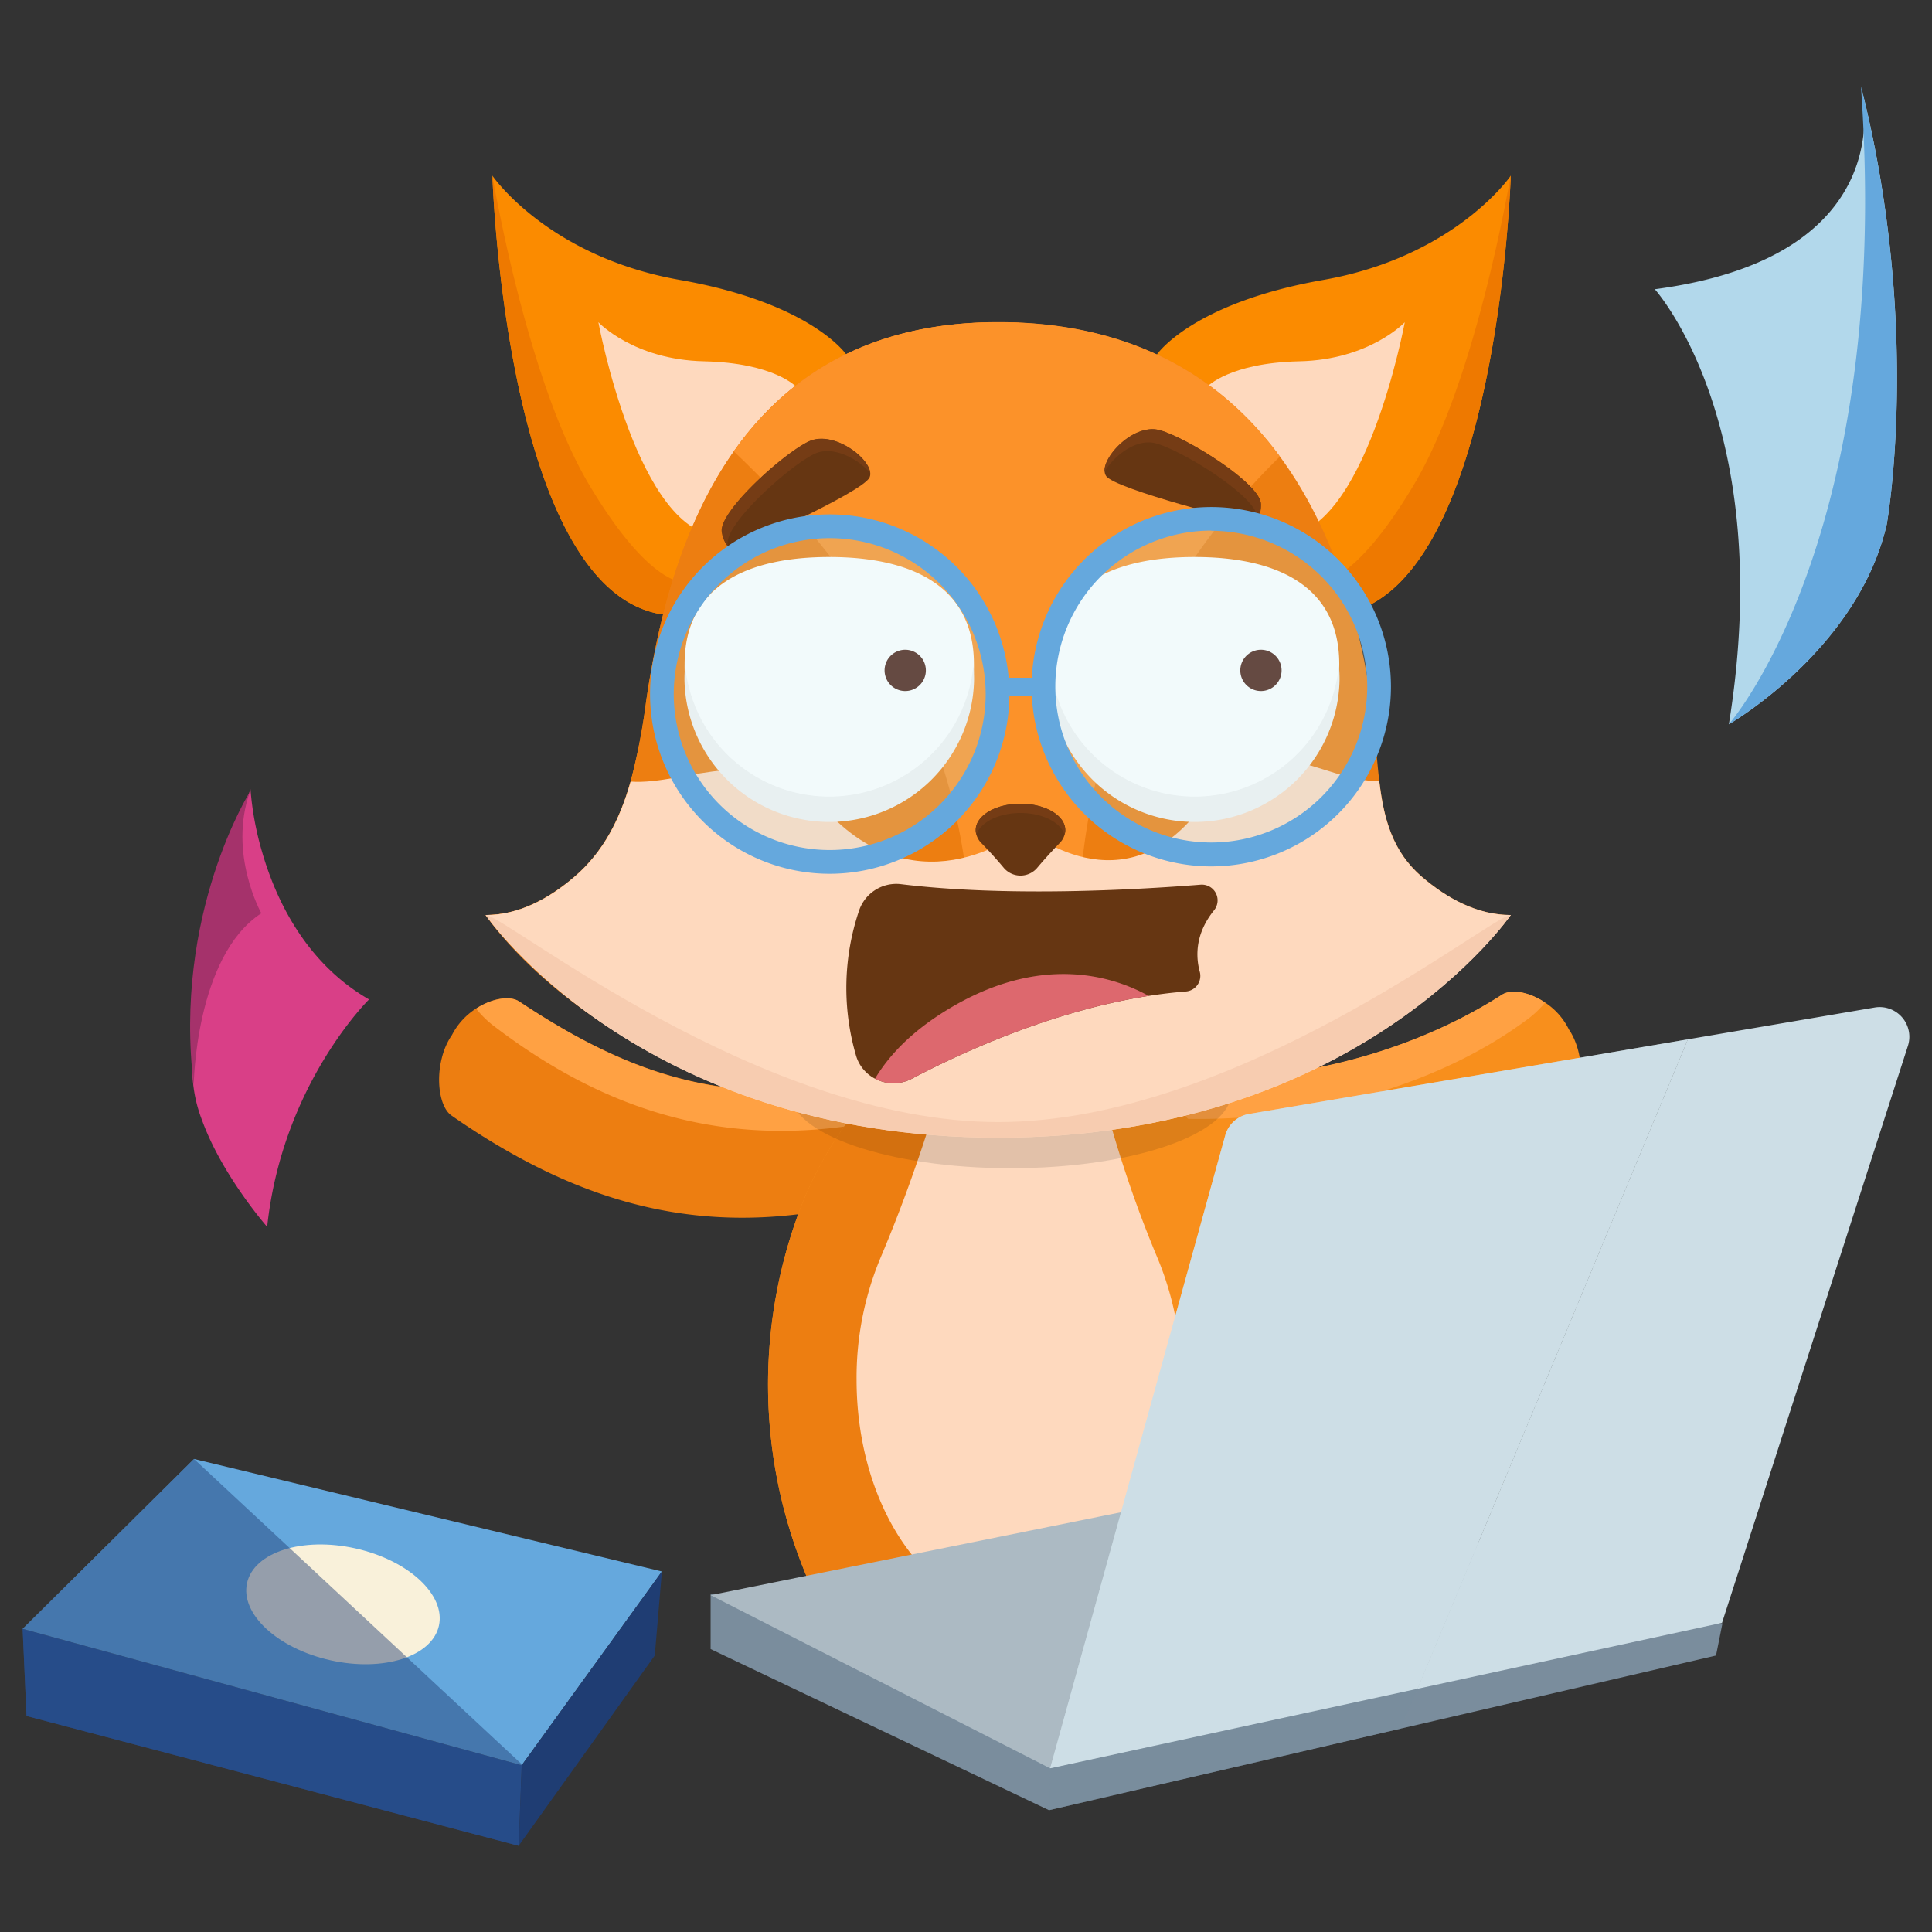 <svg height="512" viewBox="0 0 512 512" width="512" xmlns="http://www.w3.org/2000/svg"><rect x="0" y="0" width="512" height="512" fill="#333333" stroke="none"/><g isolation="isolate"><g id="Layer_1" data-name="Layer 1"><path d="m415.58 294.1c-36 24.18-88.11 34.1-136.24 17.37 1.67-6.27 3.31-12.48 4.88-18.73.89-3.51 1.75-7 2.57-10.59 39 9.34 81.3.69 111.27-18.52 2.5-1.6 7.26-.73 11.41 2.06a18 18 0 0 1 6.28 7.08c.05.09.29.45.35.53 4.36 7.11 3.48 18.12-.52 20.8z" fill="#f88f1c"/><g fill="#ffa143"><path d="m283.13 287.85a.06.06 0 0 1 0 0c0-.06 0-.09 0-.1a.35.35 0 0 0 0 .1z"/><path d=""/><path d="m409.47 265.69a26.92 26.92 0 0 1 -5.45 5c-30.7 22.46-79.29 31.73-119.8 22 .89-3.51 1.75-7 2.57-10.59 39 9.34 81.3.69 111.27-18.52 2.5-1.58 7.26-.68 11.41 2.11z"/></g><path d="m240.32 315.19c-41.19 13.58-73.91 7.78-104.7-9.51q-8.07-4.53-16-10.08c-3-2.11-4.16-9.11-2.48-15.42a18.62 18.62 0 0 1 2.29-5.38c0-.08.31-.44.35-.53a18.24 18.24 0 0 1 6.39-7c4.2-2.71 9-3.51 11.44-1.87 29.66 19.69 56.56 29 95.72 20.34q1.16 5.36 2.4 10.63c1.47 6.29 3.02 12.53 4.59 18.82z" fill="#ed7e11"/><path d="m252.15 291.47a.3.3 0 0 0 0-.11.35.35 0 0 1 0 .11z" fill="#ffa143"/><path d="m252.21 291.66s0 .01 0 0z" fill="#ffa143"/><path d="m126.18 267.29a26.76 26.76 0 0 0 5.37 5.12c30.34 22.95 63.53 33 104.19 24-.83-3.52-1.64-7.06-2.4-10.63-39.17 8.71-66.06-.65-95.71-20.34-2.47-1.67-7.25-.87-11.45 1.85z" fill="#ffa143"/><path d="m325.94 418.51a131.33 131.33 0 0 0 .41-102.08 97.5 97.5 0 0 0 -8.26-15.27 78.55 78.55 0 0 0 -11.86-14.16 61.31 61.31 0 0 0 -12.74-9.27 51.41 51.41 0 0 0 -5.2-2.48 47.75 47.75 0 0 0 -18.29-3.62 48.77 48.77 0 0 0 -22.21 5.46 60.18 60.18 0 0 0 -12.69 8.75 79.68 79.68 0 0 0 -14.73 17.76 98.74 98.74 0 0 0 -7.72 15.23 131.51 131.51 0 0 0 1.43 99.68z" fill="#f88f1c"/><path d="m254.61 377.05c0-59.05 15.39-105.42 15.39-105.42a48.7 48.7 0 0 0 -22.21 5.46 60.18 60.18 0 0 0 -12.69 8.75 80 80 0 0 0 -14.74 17.76 99.61 99.61 0 0 0 -7.71 15.23 131.51 131.51 0 0 0 1.43 99.68h43.39a283.35 283.35 0 0 1 -2.86-41.46z" fill="#ed7e11"/><path d="m292.22 418.51c12.49-10.81 20.85-30.45 20.85-52.9a82.59 82.59 0 0 0 -6.15-31.82q-4.91-11.66-8.85-23.67t-7-24.41a47.2 47.2 0 0 0 -4.66-2.22l-.11-.05-.6-.24-.7-.2q-.8-.3-1.62-.57l-1.23-.39h-.11c-.37-.12-.76-.23-1.14-.33h-.13c-.42-.12-.85-.22-1.28-.32s-.89-.2-1.34-.28l-1.15-.31-.43-.07-.71-.1-.59-.08-1.07-.12h-.43l-1-.08c-.45 0-.9-.06-1.35-.07s-.93 0-1.39 0a43.66 43.66 0 0 0 -19.89 4.88c-2.43 8.84-5.23 17.6-8.3 26.25q-4 11.34-8.71 22.44a82.55 82.55 0 0 0 -6.13 31.76c0 22.45 8.35 42.09 20.83 52.9h44.43z" fill="#fed9be"/><ellipse cx="267.84" cy="289.42" opacity=".11" rx="58.51" ry="20.17"/><path d="m400.37 46.51s-3.37 110.18-45.15 116.33l-6.05-8.56-42.62-60.28s9.16-13.67 44.16-19.82c34.44-6.07 49.2-26.95 49.65-27.6a0 0 0 0 0 .01-.07z" fill="#fb8b00"/><path d="m319.9 102.51s5.84-6.35 24.46-6.76 27.92-10.35 27.92-10.35-10.5 56.81-32.65 56.68z" fill="#fed9be"/><path d="m400.37 46.51s-3.37 110.18-45.15 116.33l-6.05-8.56s9.13 1.73 25.6-25.95 25.28-80.51 25.59-81.8a0 0 0 0 0 .01-.02z" fill="#ee7900"/><path d="m130.49 46.51s3.36 110.18 45.16 116.33l6-8.56 42.66-60.28s-9.16-13.67-44.16-19.82c-34.44-6.07-49.2-26.95-49.65-27.6a0 0 0 0 1 -.01-.07z" fill="#fb8b00"/><path d="m211 102.51s-5.84-6.35-24.46-6.76-27.96-10.35-27.96-10.35 10.5 56.81 32.65 56.68z" fill="#fed9be"/><path d="m130.49 46.51s3.36 110.18 45.16 116.33l6-8.56s-9.13 1.73-25.6-25.95-25.27-80.51-25.59-81.8a0 0 0 0 1 .03-.02z" fill="#ee7900"/><path d="m400.37 242.49s-41.51 57.89-135.84 57.89-135.82-57.89-135.82-57.89c8.77 0 16.76-4.32 23.54-10.14 7.76-6.67 12.08-15.37 14.87-25.22a166.09 166.09 0 0 0 4.09-21.06c6.79-47.07 27.12-100.67 93.32-100.67 1.86 0 3.69 0 5.48.12 63.89 2.8 86.81 54.73 93.39 100.55 1 7.3 1.35 14.34 2.12 20.86 1.17 9.95 3.49 18.71 11.31 25.42 6.77 5.82 14.76 10.14 23.54 10.14z" fill="#ed7e11"/><path d="m270 85.52s-5.47 38.61-5.47 99.88 7.8 86 5.47 115.47c-103.61 0-141.3-58.38-141.3-58.38 8.77 0 16.76-4.32 23.54-10.14 7.76-6.67 12.08-15.37 14.87-25.22a166.09 166.09 0 0 0 4.09-21.06c6.8-47.07 27.13-100.67 93.33-100.67 1.86 0 3.69.04 5.47.12z" fill="#ed7e11"/><path d="m286 262c-4.12-71.27 28.55-117 53.19-141-14.54-19.77-36.5-34.08-69.2-35.52-1.8-.07-3.62-.11-5.48-.11-34 0-55.88 14.12-70.06 34.23 24.8 23.64 66.72 69.76 62.55 142.4-1.18 20.54-15 31.62-24 36a214.46 214.46 0 0 0 31.53 2.28 211.76 211.76 0 0 0 36.21-3c-8.19-4.81-13.6-15.78-14.74-35.28z" fill="#fc9229"/><path d="m400.37 242.49s-40.42 59-135.84 59-135.82-59-135.82-59c8.77 0 16.76-4.32 23.54-10.14 7.76-6.67 12.08-15.37 14.87-25.22 14.82 1.08 34.63-11.44 51.21 7 25.68 28.5 53.34 5.35 53.34 5.35s26.46 23.07 47.6-6.88c15.46-21.91 31.14-5.17 46.25-5.63 1.17 9.95 3.49 18.71 11.31 25.42 6.77 5.78 14.76 10.1 23.54 10.1z" fill="#fed9be"/><path d="m278.24 176c0-21.16 17.17-28.39 38.34-28.39s38.34 7.23 38.34 28.39a38.34 38.34 0 0 1 -76.68 0z" fill="#fff"/><path d="m355 180.07a38.38 38.38 0 0 1 -76.75 0c0-1.24.06-2.46.18-3.67a38.37 38.37 0 0 0 76.39 0 34.3 34.3 0 0 1 .18 3.67z" fill="#f2f2f2"/><path d="m181.43 176c0-21.16 17.17-28.39 38.34-28.39s38.33 7.23 38.33 28.39a38.34 38.34 0 1 1 -76.67 0z" fill="#fff"/><path d="m258.14 180.07a38.38 38.38 0 0 1 -76.75 0c0-1.24.06-2.46.18-3.67a38.37 38.37 0 0 0 76.39 0 34.3 34.3 0 0 1 .18 3.67z" fill="#f2f2f2"/><path d="m331.59 138.66s-36.11-8.93-38.48-12.54 6.89-14.12 14.2-12.12 26.93 14.31 26.85 19.63-2.57 5.03-2.57 5.03z" fill="#663612"/><path d="m333.17 137.77c0-.2 0-.42 0-.64.08-5.32-19.49-17.61-26.85-19.63-5.17-1.42-11.26 3.35-13.6 7.57-.48-4.25 7.83-12.92 14.56-11.08 7.36 2 26.93 14.32 26.85 19.63a7.09 7.09 0 0 1 -.96 4.15z" fill="#753c15"/><path d="m194.73 145.5s34-15.05 35.73-19-9.2-12.74-16.09-9.48-24 18.76-23 24 3.36 4.48 3.36 4.48z" fill="#663612"/><path d="m193 144.89c0-.19-.09-.4-.13-.62-1-5.23 16.15-20.72 23-24 4.85-2.3 11.67 1.35 14.71 5.1-.26-4.27-9.95-11.37-16.26-8.39-6.9 3.26-24 18.77-23.05 24a7.12 7.12 0 0 0 1.73 3.91z" fill="#753c15"/><path d="m282.31 220c0-3.88-5.31-7-11.87-7s-11.86 3.16-11.86 7a5 5 0 0 0 1.55 3.48c2 2.06 3.91 4.16 5.74 6.34a5.81 5.81 0 0 0 9.14 0c1.84-2.18 3.77-4.28 5.75-6.34a5 5 0 0 0 1.55-3.48z" fill="#663612"/><path d="m282.31 220a4 4 0 0 1 -.19 1.24c-1-3.29-5.84-5.79-11.67-5.79s-10.69 2.5-11.69 5.79a4.34 4.34 0 0 1 -.19-1.24c0-3.9 5.32-7 11.88-7s11.86 3.11 11.86 7z" fill="#753c15"/><path d="m339.55 178.62a5.47 5.47 0 1 0 -4.49 4.44 5.47 5.47 0 0 0 4.49-4.44z" fill="#4d2116"/><path d="m245.28 178.62a5.47 5.47 0 1 0 -4.49 4.44 5.47 5.47 0 0 0 4.49-4.44z" fill="#4d2116"/><path d="m264.53 297.36c-63.3 0-130.77-54.87-135.82-54.87 0 0 40.4 59 135.82 59s135.84-59 135.84-59c-5.05 0-72.53 54.87-135.84 54.87z" fill="#f7ccb0"/><path d="m321.78 241.19c-5.09 6.27-4.92 12.29-3.83 16.32a4.15 4.15 0 0 1 -3.66 5.24c-3.31.26-6.61.66-9.88 1.17-25.56 4-49.59 15-62.74 21.94a10.47 10.47 0 0 1 -9.78 0 10.11 10.11 0 0 1 -5.09-6.32 63.93 63.93 0 0 1 .9-38.33 10.41 10.41 0 0 1 11.11-6.89c27.58 3.37 61.21 1.57 79.39.13a4.17 4.17 0 0 1 3.58 6.74z" fill="#663612"/><path d="m304.41 263.92c-25.56 4-49.59 15-62.74 21.94a10.47 10.47 0 0 1 -9.78 0c3.68-6.16 9.65-12.47 19.08-18.22 25.08-15.33 44.46-8.71 53.44-3.72z" fill="#dd686e"/><circle cx="321" cy="180.32" fill="#c0e5eb" opacity=".21" r="44.47"/><circle cx="219.89" cy="183.94" fill="#c0e5eb" opacity=".21" r="44.47"/><path d="m321 229.61a47.62 47.62 0 1 1 47.62-47.61 47.67 47.67 0 0 1 -47.62 47.61zm0-89a41.33 41.33 0 1 0 41.33 41.39 41.38 41.38 0 0 0 -41.33-41.34z" fill="#65a8dd"/><path d="m219.89 231.56a47.62 47.62 0 1 1 47.62-47.62 47.67 47.67 0 0 1 -47.62 47.62zm0-88.95a41.33 41.33 0 1 0 41.32 41.33 41.38 41.38 0 0 0 -41.32-41.33z" fill="#65a8dd"/><path d="m263.17 179.61h12.8v4.76h-12.8z" fill="#65a8dd"/><path d="m500 139c-7.6 32.95-41.11 52.53-41.83 52.94 12.83-79.42-19.63-115.29-19.63-115.29 44.36-5.88 53.94-27.53 55.35-41.5a0 0 0 0 0 0 0 38.59 38.59 0 0 0 -.55-11.68c16.02 63.74 6.66 115.53 6.66 115.53z" fill="#b2d8eb"/><path d="m97.8 264.86s-23 22.52-27 60.27c0 0-12-13.67-17.28-28.33a37.72 37.72 0 0 1 -2.52-12.13c-.31-18.16 10.88-63.09 15.38-75.54a81.22 81.22 0 0 0 3.09 16.69c3.65 12.61 11.53 29.36 28.33 39.04z" fill="#d93f87"/><path d="m66.21 209.87s-20.41 32.4-14.87 77.75c0 0 .37-34.15 17.91-45.59 0-.03-8.82-15.73-3.04-32.16z" fill="#a5326b"/><path d="m500 139c-7.6 32.95-41.11 52.53-41.83 52.94.59-.68 40.51-46.94 35.7-156.78a0 0 0 0 0 0 0c-.17-4-.4-8.1-.7-12.27a3.06 3.06 0 0 1 .09.33l.06.26c16.04 63.73 6.68 115.52 6.68 115.52z" fill="#65a8dd"/><path d="m138.26 467.81-.81 21.34-130.42-34.4-1.03-23.09z" fill="#2d589c"/><path d="m175.41 416.46-37.03 51.19-.12.16-132.26-36.15 45.41-45.02z" fill="#65a8dd"/><path d="m173.52 438.73-36.07 50.42.81-21.34 37.15-51.35z" fill="#1f3d73"/><ellipse cx="90.97" cy="425.32" fill="#f9f1da" rx="15.19" ry="26.05" transform="matrix(.217 -.976 .976 .217 -343.96 421.66)"/><path d="m138.38 467.65-.12.16-.81 21.34-130.42-34.4-1.03-23.09 45.41-45.02z" fill="#1f3d73" opacity=".46" mix-blend-mode="multiply"/><path d="m456.47 430.19-1.71 8.54-83.51 19.37-93.26 21.62-89.67-42.7v-14.51l85.32 1.85 16.79.37 93.86 2.04 39.73.86 31.94 2.52z" fill="#7a8d9d"/><path d="m278.28 468.62-89.96-45.89 181.75-36.72 49.57 51.4z" fill="#acbac3"/><path d="m505.61 277.2-49.25 152.86-.4.09-80.32 17.4 8.65-20.78 63-151.34 49.51-8.43a7.87 7.87 0 0 1 8.81 10.2z" fill="#cddee6"/><path d="m447.31 275.43-63 151.34-8.65 20.78-97.36 21.07 12.15-43.89 34.25-123.85a7.9 7.9 0 0 1 6.28-5.67z" fill="#cddee6"/><path d="m447.31 275.43-63 151.34-8.65 20.78-97.36 21.07 12.15-43.89 34.25-123.85a7.9 7.9 0 0 1 6.28-5.67z" fill="#cddee6" opacity=".44" mix-blend-mode="multiply"/><path d="m375.64 447.55-4.39 10.55-93.26 21.62.29-11.1z" fill="#7a8d9d" opacity=".44" mix-blend-mode="multiply"/></g></g></svg>